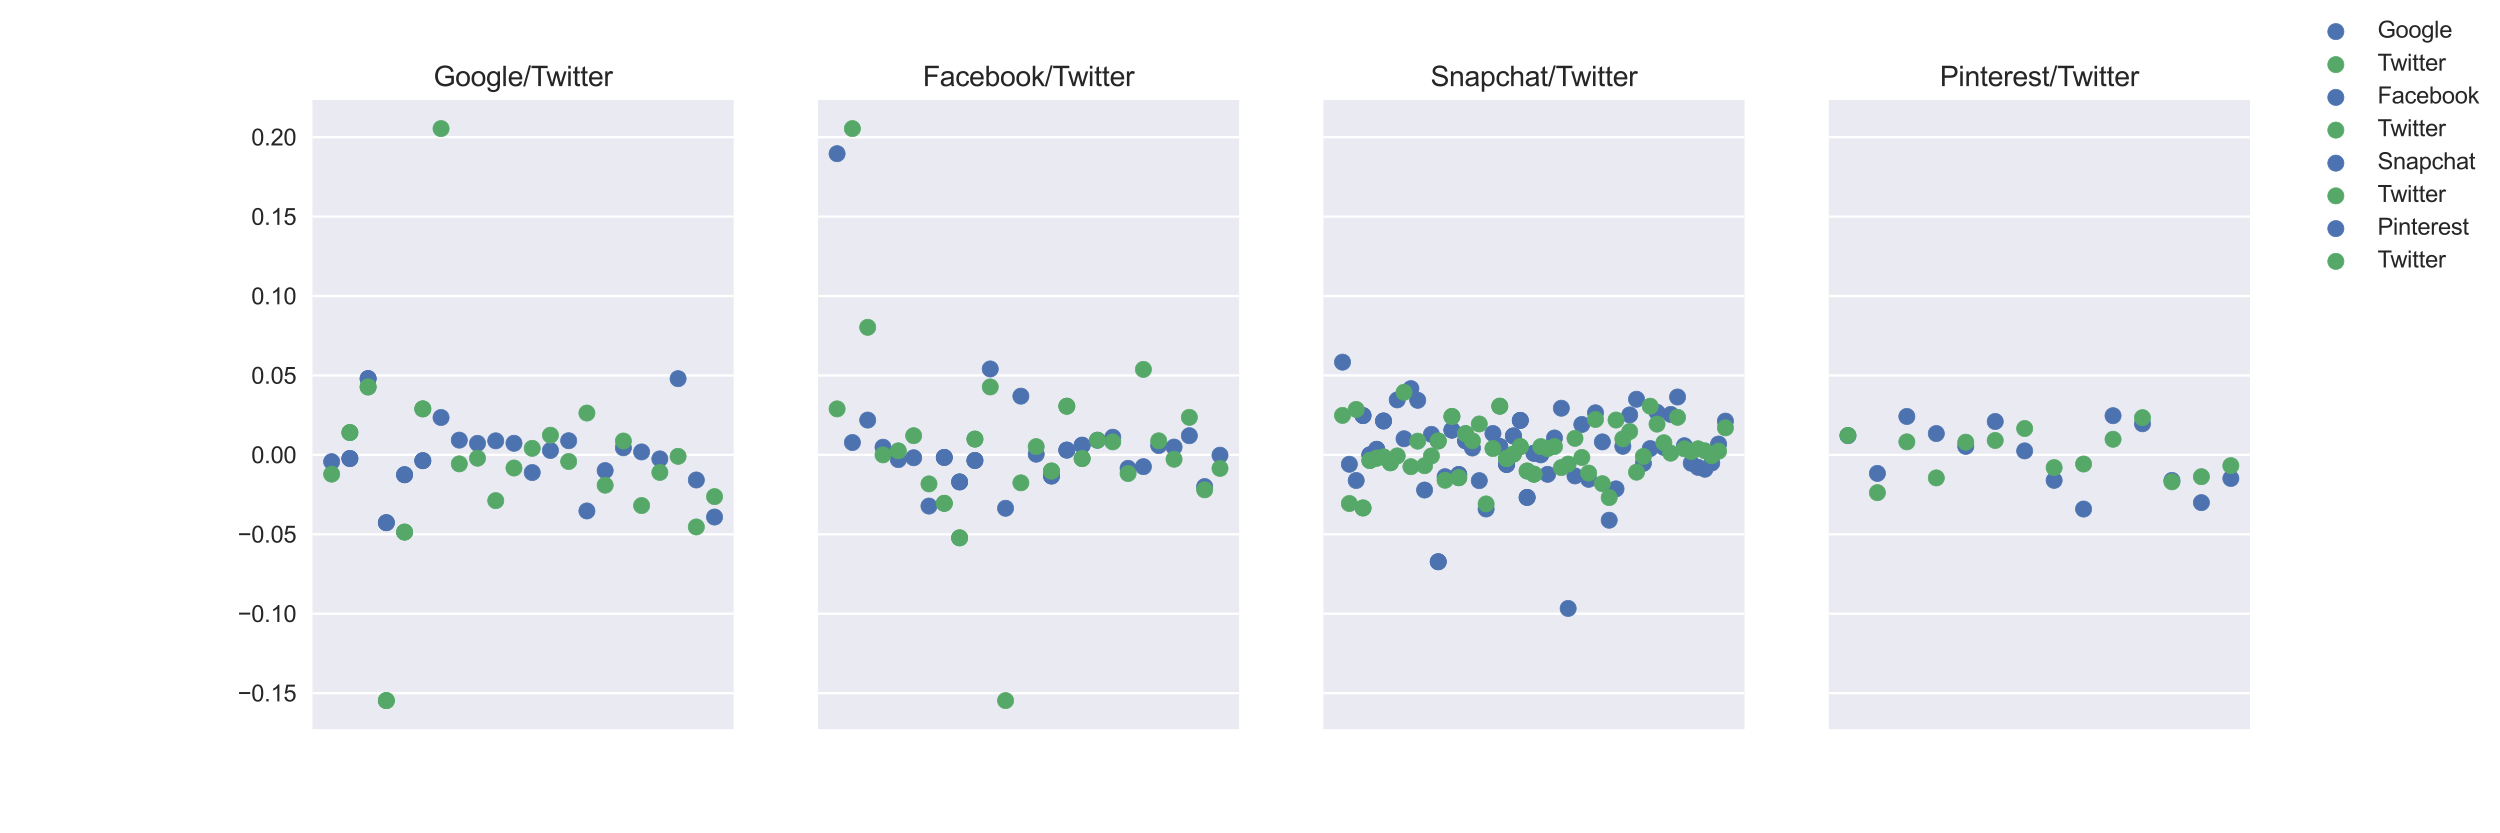 <?xml version="1.0" encoding="utf-8" standalone="no"?>
<!DOCTYPE svg PUBLIC "-//W3C//DTD SVG 1.1//EN"
  "http://www.w3.org/Graphics/SVG/1.1/DTD/svg11.dtd">
<svg height="360pt" version="1.1" viewBox="0 0 1080 360" width="1080pt" xmlns="http://www.w3.org/2000/svg" xmlns:xlink="http://www.w3.org/1999/xlink">
 <defs>
  <style type="text/css">*{stroke-linecap:butt;stroke-linejoin:round;}</style>
 </defs>
 <g id="figure_1">
  <g id="patch_1">
   <path d="M 0 360 
L 1080 360 
L 1080 0 
L 0 0 
z
" style="fill:#ffffff;"/>
  </g>
  <g id="axes_1">
   <g id="patch_2">
    <path d="M 135 315 
L 316.957 315 
L 316.957 43.2 
L 135 43.2 
z
" style="fill:#eaeaf2;"/>
   </g>
   <g id="matplotlib.axis_1">
    <g id="ytick_1">
     <g id="line2d_1">
      <path clip-path="url(#pd544f41787)" d="M 135 299.431 
L 316.957 299.431 
" style="fill:none;stroke:#ffffff;stroke-linecap:round;"/>
     </g>
     <g id="line2d_2"/>
     <g id="text_1">
      <!-- −0.15 -->
      <g style="fill:#262626;" transform="translate(102.698 303.01)scale(0.1 -0.1)">
       <defs>
        <path d="M 3381 1997 
L 356 1997 
L 356 2522 
L 3381 2522 
L 3381 1997 
z
" id="ArialMT-2212" transform="scale(0.016)"/>
        <path d="M 266 2259 
Q 266 3072 433 3567 
Q 600 4063 929 4331 
Q 1259 4600 1759 4600 
Q 2128 4600 2406 4451 
Q 2684 4303 2865 4023 
Q 3047 3744 3150 3342 
Q 3253 2941 3253 2259 
Q 3253 1453 3087 958 
Q 2922 463 2592 192 
Q 2263 -78 1759 -78 
Q 1097 -78 719 397 
Q 266 969 266 2259 
z
M 844 2259 
Q 844 1131 1108 757 
Q 1372 384 1759 384 
Q 2147 384 2411 759 
Q 2675 1134 2675 2259 
Q 2675 3391 2411 3762 
Q 2147 4134 1753 4134 
Q 1366 4134 1134 3806 
Q 844 3388 844 2259 
z
" id="ArialMT-30" transform="scale(0.016)"/>
        <path d="M 581 0 
L 581 641 
L 1222 641 
L 1222 0 
L 581 0 
z
" id="ArialMT-2e" transform="scale(0.016)"/>
        <path d="M 2384 0 
L 1822 0 
L 1822 3584 
Q 1619 3391 1289 3197 
Q 959 3003 697 2906 
L 697 3450 
Q 1169 3672 1522 3987 
Q 1875 4303 2022 4600 
L 2384 4600 
L 2384 0 
z
" id="ArialMT-31" transform="scale(0.016)"/>
        <path d="M 266 1200 
L 856 1250 
Q 922 819 1161 601 
Q 1400 384 1738 384 
Q 2144 384 2425 690 
Q 2706 997 2706 1503 
Q 2706 1984 2436 2262 
Q 2166 2541 1728 2541 
Q 1456 2541 1237 2417 
Q 1019 2294 894 2097 
L 366 2166 
L 809 4519 
L 3088 4519 
L 3088 3981 
L 1259 3981 
L 1013 2750 
Q 1425 3038 1878 3038 
Q 2478 3038 2890 2622 
Q 3303 2206 3303 1553 
Q 3303 931 2941 478 
Q 2500 -78 1738 -78 
Q 1113 -78 717 272 
Q 322 622 266 1200 
z
" id="ArialMT-35" transform="scale(0.016)"/>
       </defs>
       <use xlink:href="#ArialMT-2212"/>
       <use x="58.398" xlink:href="#ArialMT-30"/>
       <use x="114.014" xlink:href="#ArialMT-2e"/>
       <use x="141.797" xlink:href="#ArialMT-31"/>
       <use x="197.412" xlink:href="#ArialMT-35"/>
      </g>
     </g>
    </g>
    <g id="ytick_2">
     <g id="line2d_3">
      <path clip-path="url(#pd544f41787)" d="M 135 265.121 
L 316.957 265.121 
" style="fill:none;stroke:#ffffff;stroke-linecap:round;"/>
     </g>
     <g id="line2d_4"/>
     <g id="text_2">
      <!-- −0.10 -->
      <g style="fill:#262626;" transform="translate(102.698 268.7)scale(0.1 -0.1)">
       <use xlink:href="#ArialMT-2212"/>
       <use x="58.398" xlink:href="#ArialMT-30"/>
       <use x="114.014" xlink:href="#ArialMT-2e"/>
       <use x="141.797" xlink:href="#ArialMT-31"/>
       <use x="197.412" xlink:href="#ArialMT-30"/>
      </g>
     </g>
    </g>
    <g id="ytick_3">
     <g id="line2d_5">
      <path clip-path="url(#pd544f41787)" d="M 135 230.811 
L 316.957 230.811 
" style="fill:none;stroke:#ffffff;stroke-linecap:round;"/>
     </g>
     <g id="line2d_6"/>
     <g id="text_3">
      <!-- −0.05 -->
      <g style="fill:#262626;" transform="translate(102.698 234.39)scale(0.1 -0.1)">
       <use xlink:href="#ArialMT-2212"/>
       <use x="58.398" xlink:href="#ArialMT-30"/>
       <use x="114.014" xlink:href="#ArialMT-2e"/>
       <use x="141.797" xlink:href="#ArialMT-30"/>
       <use x="197.412" xlink:href="#ArialMT-35"/>
      </g>
     </g>
    </g>
    <g id="ytick_4">
     <g id="line2d_7">
      <path clip-path="url(#pd544f41787)" d="M 135 196.502 
L 316.957 196.502 
" style="fill:none;stroke:#ffffff;stroke-linecap:round;"/>
     </g>
     <g id="line2d_8"/>
     <g id="text_4">
      <!-- 0.00 -->
      <g style="fill:#262626;" transform="translate(108.539 200.08)scale(0.1 -0.1)">
       <use xlink:href="#ArialMT-30"/>
       <use x="55.615" xlink:href="#ArialMT-2e"/>
       <use x="83.398" xlink:href="#ArialMT-30"/>
       <use x="139.014" xlink:href="#ArialMT-30"/>
      </g>
     </g>
    </g>
    <g id="ytick_5">
     <g id="line2d_9">
      <path clip-path="url(#pd544f41787)" d="M 135 162.192 
L 316.957 162.192 
" style="fill:none;stroke:#ffffff;stroke-linecap:round;"/>
     </g>
     <g id="line2d_10"/>
     <g id="text_5">
      <!-- 0.05 -->
      <g style="fill:#262626;" transform="translate(108.539 165.771)scale(0.1 -0.1)">
       <use xlink:href="#ArialMT-30"/>
       <use x="55.615" xlink:href="#ArialMT-2e"/>
       <use x="83.398" xlink:href="#ArialMT-30"/>
       <use x="139.014" xlink:href="#ArialMT-35"/>
      </g>
     </g>
    </g>
    <g id="ytick_6">
     <g id="line2d_11">
      <path clip-path="url(#pd544f41787)" d="M 135 127.882 
L 316.957 127.882 
" style="fill:none;stroke:#ffffff;stroke-linecap:round;"/>
     </g>
     <g id="line2d_12"/>
     <g id="text_6">
      <!-- 0.10 -->
      <g style="fill:#262626;" transform="translate(108.539 131.461)scale(0.1 -0.1)">
       <use xlink:href="#ArialMT-30"/>
       <use x="55.615" xlink:href="#ArialMT-2e"/>
       <use x="83.398" xlink:href="#ArialMT-31"/>
       <use x="139.014" xlink:href="#ArialMT-30"/>
      </g>
     </g>
    </g>
    <g id="ytick_7">
     <g id="line2d_13">
      <path clip-path="url(#pd544f41787)" d="M 135 93.572 
L 316.957 93.572 
" style="fill:none;stroke:#ffffff;stroke-linecap:round;"/>
     </g>
     <g id="line2d_14"/>
     <g id="text_7">
      <!-- 0.15 -->
      <g style="fill:#262626;" transform="translate(108.539 97.151)scale(0.1 -0.1)">
       <use xlink:href="#ArialMT-30"/>
       <use x="55.615" xlink:href="#ArialMT-2e"/>
       <use x="83.398" xlink:href="#ArialMT-31"/>
       <use x="139.014" xlink:href="#ArialMT-35"/>
      </g>
     </g>
    </g>
    <g id="ytick_8">
     <g id="line2d_15">
      <path clip-path="url(#pd544f41787)" d="M 135 59.262 
L 316.957 59.262 
" style="fill:none;stroke:#ffffff;stroke-linecap:round;"/>
     </g>
     <g id="line2d_16"/>
     <g id="text_8">
      <!-- 0.20 -->
      <g style="fill:#262626;" transform="translate(108.539 62.841)scale(0.1 -0.1)">
       <defs>
        <path d="M 3222 541 
L 3222 0 
L 194 0 
Q 188 203 259 391 
Q 375 700 629 1000 
Q 884 1300 1366 1694 
Q 2113 2306 2375 2664 
Q 2638 3022 2638 3341 
Q 2638 3675 2398 3904 
Q 2159 4134 1775 4134 
Q 1369 4134 1125 3890 
Q 881 3647 878 3216 
L 300 3275 
Q 359 3922 746 4261 
Q 1134 4600 1788 4600 
Q 2447 4600 2831 4234 
Q 3216 3869 3216 3328 
Q 3216 3053 3103 2787 
Q 2991 2522 2730 2228 
Q 2469 1934 1863 1422 
Q 1356 997 1212 845 
Q 1069 694 975 541 
L 3222 541 
z
" id="ArialMT-32" transform="scale(0.016)"/>
       </defs>
       <use xlink:href="#ArialMT-30"/>
       <use x="55.615" xlink:href="#ArialMT-2e"/>
       <use x="83.398" xlink:href="#ArialMT-32"/>
       <use x="139.014" xlink:href="#ArialMT-30"/>
      </g>
     </g>
    </g>
   </g>
   <g id="PathCollection_1">
    <defs>
     <path d="M 0 3.5 
C 0.928 3.5 1.819 3.131 2.475 2.475 
C 3.131 1.819 3.5 0.928 3.5 0 
C 3.5 -0.928 3.131 -1.819 2.475 -2.475 
C 1.819 -3.131 0.928 -3.5 0 -3.5 
C -0.928 -3.5 -1.819 -3.131 -2.475 -2.475 
C -3.131 -1.819 -3.5 -0.928 -3.5 0 
C -3.5 0.928 -3.131 1.819 -2.475 2.475 
C -1.819 3.131 -0.928 3.5 0 3.5 
z
" id="m46c1987145" style="stroke:#4c72b0;stroke-width:0.3;"/>
    </defs>
    <g clip-path="url(#pd544f41787)">
     <use style="fill:#4c72b0;stroke:#4c72b0;stroke-width:0.3;" x="143.271" xlink:href="#m46c1987145" y="199.443"/>
     <use style="fill:#4c72b0;stroke:#4c72b0;stroke-width:0.3;" x="151.148" xlink:href="#m46c1987145" y="198.078"/>
     <use style="fill:#4c72b0;stroke:#4c72b0;stroke-width:0.3;" x="159.025" xlink:href="#m46c1987145" y="163.562"/>
     <use style="fill:#4c72b0;stroke:#4c72b0;stroke-width:0.3;" x="166.901" xlink:href="#m46c1987145" y="225.799"/>
     <use style="fill:#4c72b0;stroke:#4c72b0;stroke-width:0.3;" x="174.778" xlink:href="#m46c1987145" y="205.09"/>
     <use style="fill:#4c72b0;stroke:#4c72b0;stroke-width:0.3;" x="182.655" xlink:href="#m46c1987145" y="199.016"/>
     <use style="fill:#4c72b0;stroke:#4c72b0;stroke-width:0.3;" x="190.532" xlink:href="#m46c1987145" y="180.363"/>
     <use style="fill:#4c72b0;stroke:#4c72b0;stroke-width:0.3;" x="198.409" xlink:href="#m46c1987145" y="190.134"/>
     <use style="fill:#4c72b0;stroke:#4c72b0;stroke-width:0.3;" x="206.286" xlink:href="#m46c1987145" y="191.533"/>
     <use style="fill:#4c72b0;stroke:#4c72b0;stroke-width:0.3;" x="214.163" xlink:href="#m46c1987145" y="190.44"/>
     <use style="fill:#4c72b0;stroke:#4c72b0;stroke-width:0.3;" x="222.04" xlink:href="#m46c1987145" y="191.495"/>
     <use style="fill:#4c72b0;stroke:#4c72b0;stroke-width:0.3;" x="229.917" xlink:href="#m46c1987145" y="204.143"/>
     <use style="fill:#4c72b0;stroke:#4c72b0;stroke-width:0.3;" x="237.794" xlink:href="#m46c1987145" y="194.601"/>
     <use style="fill:#4c72b0;stroke:#4c72b0;stroke-width:0.3;" x="245.671" xlink:href="#m46c1987145" y="190.403"/>
     <use style="fill:#4c72b0;stroke:#4c72b0;stroke-width:0.3;" x="253.547" xlink:href="#m46c1987145" y="220.739"/>
     <use style="fill:#4c72b0;stroke:#4c72b0;stroke-width:0.3;" x="174.778" xlink:href="#m46c1987145" y="205.09"/>
     <use style="fill:#4c72b0;stroke:#4c72b0;stroke-width:0.3;" x="182.655" xlink:href="#m46c1987145" y="199.016"/>
     <use style="fill:#4c72b0;stroke:#4c72b0;stroke-width:0.3;" x="151.148" xlink:href="#m46c1987145" y="198.078"/>
     <use style="fill:#4c72b0;stroke:#4c72b0;stroke-width:0.3;" x="159.025" xlink:href="#m46c1987145" y="163.562"/>
     <use style="fill:#4c72b0;stroke:#4c72b0;stroke-width:0.3;" x="166.901" xlink:href="#m46c1987145" y="225.799"/>
     <use style="fill:#4c72b0;stroke:#4c72b0;stroke-width:0.3;" x="261.424" xlink:href="#m46c1987145" y="203.293"/>
     <use style="fill:#4c72b0;stroke:#4c72b0;stroke-width:0.3;" x="269.301" xlink:href="#m46c1987145" y="193.452"/>
     <use style="fill:#4c72b0;stroke:#4c72b0;stroke-width:0.3;" x="277.178" xlink:href="#m46c1987145" y="195.236"/>
     <use style="fill:#4c72b0;stroke:#4c72b0;stroke-width:0.3;" x="285.055" xlink:href="#m46c1987145" y="198.237"/>
     <use style="fill:#4c72b0;stroke:#4c72b0;stroke-width:0.3;" x="292.932" xlink:href="#m46c1987145" y="163.59"/>
     <use style="fill:#4c72b0;stroke:#4c72b0;stroke-width:0.3;" x="300.809" xlink:href="#m46c1987145" y="207.352"/>
     <use style="fill:#4c72b0;stroke:#4c72b0;stroke-width:0.3;" x="308.686" xlink:href="#m46c1987145" y="223.361"/>
    </g>
   </g>
   <g id="PathCollection_2">
    <defs>
     <path d="M 0 3.5 
C 0.928 3.5 1.819 3.131 2.475 2.475 
C 3.131 1.819 3.5 0.928 3.5 0 
C 3.5 -0.928 3.131 -1.819 2.475 -2.475 
C 1.819 -3.131 0.928 -3.5 0 -3.5 
C -0.928 -3.5 -1.819 -3.131 -2.475 -2.475 
C -3.131 -1.819 -3.5 -0.928 -3.5 0 
C -3.5 0.928 -3.131 1.819 -2.475 2.475 
C -1.819 3.131 -0.928 3.5 0 3.5 
z
" id="mf78f71778b" style="stroke:#55a868;stroke-width:0.3;"/>
    </defs>
    <g clip-path="url(#pd544f41787)">
     <use style="fill:#55a868;stroke:#55a868;stroke-width:0.3;" x="143.271" xlink:href="#mf78f71778b" y="204.832"/>
     <use style="fill:#55a868;stroke:#55a868;stroke-width:0.3;" x="151.148" xlink:href="#mf78f71778b" y="186.86"/>
     <use style="fill:#55a868;stroke:#55a868;stroke-width:0.3;" x="159.025" xlink:href="#mf78f71778b" y="167.165"/>
     <use style="fill:#55a868;stroke:#55a868;stroke-width:0.3;" x="166.901" xlink:href="#mf78f71778b" y="302.645"/>
     <use style="fill:#55a868;stroke:#55a868;stroke-width:0.3;" x="174.778" xlink:href="#mf78f71778b" y="229.86"/>
     <use style="fill:#55a868;stroke:#55a868;stroke-width:0.3;" x="182.655" xlink:href="#mf78f71778b" y="176.639"/>
     <use style="fill:#55a868;stroke:#55a868;stroke-width:0.3;" x="190.532" xlink:href="#mf78f71778b" y="55.555"/>
     <use style="fill:#55a868;stroke:#55a868;stroke-width:0.3;" x="198.409" xlink:href="#mf78f71778b" y="200.391"/>
     <use style="fill:#55a868;stroke:#55a868;stroke-width:0.3;" x="206.286" xlink:href="#mf78f71778b" y="197.952"/>
     <use style="fill:#55a868;stroke:#55a868;stroke-width:0.3;" x="214.163" xlink:href="#mf78f71778b" y="216.28"/>
     <use style="fill:#55a868;stroke:#55a868;stroke-width:0.3;" x="222.04" xlink:href="#mf78f71778b" y="202.186"/>
     <use style="fill:#55a868;stroke:#55a868;stroke-width:0.3;" x="229.917" xlink:href="#mf78f71778b" y="193.683"/>
     <use style="fill:#55a868;stroke:#55a868;stroke-width:0.3;" x="237.794" xlink:href="#mf78f71778b" y="188.01"/>
     <use style="fill:#55a868;stroke:#55a868;stroke-width:0.3;" x="245.671" xlink:href="#mf78f71778b" y="199.368"/>
     <use style="fill:#55a868;stroke:#55a868;stroke-width:0.3;" x="253.547" xlink:href="#mf78f71778b" y="178.44"/>
     <use style="fill:#55a868;stroke:#55a868;stroke-width:0.3;" x="174.778" xlink:href="#mf78f71778b" y="229.86"/>
     <use style="fill:#55a868;stroke:#55a868;stroke-width:0.3;" x="182.655" xlink:href="#mf78f71778b" y="176.639"/>
     <use style="fill:#55a868;stroke:#55a868;stroke-width:0.3;" x="151.148" xlink:href="#mf78f71778b" y="186.86"/>
     <use style="fill:#55a868;stroke:#55a868;stroke-width:0.3;" x="159.025" xlink:href="#mf78f71778b" y="167.165"/>
     <use style="fill:#55a868;stroke:#55a868;stroke-width:0.3;" x="166.901" xlink:href="#mf78f71778b" y="302.645"/>
     <use style="fill:#55a868;stroke:#55a868;stroke-width:0.3;" x="261.424" xlink:href="#mf78f71778b" y="209.598"/>
     <use style="fill:#55a868;stroke:#55a868;stroke-width:0.3;" x="269.301" xlink:href="#mf78f71778b" y="190.519"/>
     <use style="fill:#55a868;stroke:#55a868;stroke-width:0.3;" x="277.178" xlink:href="#mf78f71778b" y="218.406"/>
     <use style="fill:#55a868;stroke:#55a868;stroke-width:0.3;" x="285.055" xlink:href="#mf78f71778b" y="204.083"/>
     <use style="fill:#55a868;stroke:#55a868;stroke-width:0.3;" x="292.932" xlink:href="#mf78f71778b" y="197.138"/>
     <use style="fill:#55a868;stroke:#55a868;stroke-width:0.3;" x="300.809" xlink:href="#mf78f71778b" y="227.644"/>
     <use style="fill:#55a868;stroke:#55a868;stroke-width:0.3;" x="308.686" xlink:href="#mf78f71778b" y="214.538"/>
    </g>
   </g>
   <g id="patch_3">
    <path d="M 135 315 
L 135 43.2 
" style="fill:none;"/>
   </g>
   <g id="patch_4">
    <path d="M 316.957 315 
L 316.957 43.2 
" style="fill:none;"/>
   </g>
   <g id="patch_5">
    <path d="M 135 315 
L 316.957 315 
" style="fill:none;"/>
   </g>
   <g id="patch_6">
    <path d="M 135 43.2 
L 316.957 43.2 
" style="fill:none;"/>
   </g>
   <g id="text_9">
    <!-- Google/Twitter -->
    <g style="fill:#262626;" transform="translate(187.296 37.2)scale(0.12 -0.12)">
     <defs>
      <path d="M 2638 1797 
L 2638 2334 
L 4578 2338 
L 4578 638 
Q 4131 281 3656 101 
Q 3181 -78 2681 -78 
Q 2006 -78 1454 211 
Q 903 500 622 1047 
Q 341 1594 341 2269 
Q 341 2938 620 3517 
Q 900 4097 1425 4378 
Q 1950 4659 2634 4659 
Q 3131 4659 3532 4498 
Q 3934 4338 4162 4050 
Q 4391 3763 4509 3300 
L 3963 3150 
Q 3859 3500 3706 3700 
Q 3553 3900 3268 4020 
Q 2984 4141 2638 4141 
Q 2222 4141 1919 4014 
Q 1616 3888 1430 3681 
Q 1244 3475 1141 3228 
Q 966 2803 966 2306 
Q 966 1694 1177 1281 
Q 1388 869 1791 669 
Q 2194 469 2647 469 
Q 3041 469 3416 620 
Q 3791 772 3984 944 
L 3984 1797 
L 2638 1797 
z
" id="ArialMT-47" transform="scale(0.016)"/>
      <path d="M 213 1659 
Q 213 2581 725 3025 
Q 1153 3394 1769 3394 
Q 2453 3394 2887 2945 
Q 3322 2497 3322 1706 
Q 3322 1066 3130 698 
Q 2938 331 2570 128 
Q 2203 -75 1769 -75 
Q 1072 -75 642 372 
Q 213 819 213 1659 
z
M 791 1659 
Q 791 1022 1069 705 
Q 1347 388 1769 388 
Q 2188 388 2466 706 
Q 2744 1025 2744 1678 
Q 2744 2294 2464 2611 
Q 2184 2928 1769 2928 
Q 1347 2928 1069 2612 
Q 791 2297 791 1659 
z
" id="ArialMT-6f" transform="scale(0.016)"/>
      <path d="M 319 -275 
L 866 -356 
Q 900 -609 1056 -725 
Q 1266 -881 1628 -881 
Q 2019 -881 2231 -725 
Q 2444 -569 2519 -288 
Q 2563 -116 2559 434 
Q 2191 0 1641 0 
Q 956 0 581 494 
Q 206 988 206 1678 
Q 206 2153 378 2554 
Q 550 2956 876 3175 
Q 1203 3394 1644 3394 
Q 2231 3394 2613 2919 
L 2613 3319 
L 3131 3319 
L 3131 450 
Q 3131 -325 2973 -648 
Q 2816 -972 2473 -1159 
Q 2131 -1347 1631 -1347 
Q 1038 -1347 672 -1080 
Q 306 -813 319 -275 
z
M 784 1719 
Q 784 1066 1043 766 
Q 1303 466 1694 466 
Q 2081 466 2343 764 
Q 2606 1063 2606 1700 
Q 2606 2309 2336 2618 
Q 2066 2928 1684 2928 
Q 1309 2928 1046 2623 
Q 784 2319 784 1719 
z
" id="ArialMT-67" transform="scale(0.016)"/>
      <path d="M 409 0 
L 409 4581 
L 972 4581 
L 972 0 
L 409 0 
z
" id="ArialMT-6c" transform="scale(0.016)"/>
      <path d="M 2694 1069 
L 3275 997 
Q 3138 488 2766 206 
Q 2394 -75 1816 -75 
Q 1088 -75 661 373 
Q 234 822 234 1631 
Q 234 2469 665 2931 
Q 1097 3394 1784 3394 
Q 2450 3394 2872 2941 
Q 3294 2488 3294 1666 
Q 3294 1616 3291 1516 
L 816 1516 
Q 847 969 1125 678 
Q 1403 388 1819 388 
Q 2128 388 2347 550 
Q 2566 713 2694 1069 
z
M 847 1978 
L 2700 1978 
Q 2663 2397 2488 2606 
Q 2219 2931 1791 2931 
Q 1403 2931 1139 2672 
Q 875 2413 847 1978 
z
" id="ArialMT-65" transform="scale(0.016)"/>
      <path d="M 0 -78 
L 1328 4659 
L 1778 4659 
L 453 -78 
L 0 -78 
z
" id="ArialMT-2f" transform="scale(0.016)"/>
      <path d="M 1659 0 
L 1659 4041 
L 150 4041 
L 150 4581 
L 3781 4581 
L 3781 4041 
L 2266 4041 
L 2266 0 
L 1659 0 
z
" id="ArialMT-54" transform="scale(0.016)"/>
      <path d="M 1034 0 
L 19 3319 
L 600 3319 
L 1128 1403 
L 1325 691 
Q 1338 744 1497 1375 
L 2025 3319 
L 2603 3319 
L 3100 1394 
L 3266 759 
L 3456 1400 
L 4025 3319 
L 4572 3319 
L 3534 0 
L 2950 0 
L 2422 1988 
L 2294 2553 
L 1622 0 
L 1034 0 
z
" id="ArialMT-77" transform="scale(0.016)"/>
      <path d="M 425 3934 
L 425 4581 
L 988 4581 
L 988 3934 
L 425 3934 
z
M 425 0 
L 425 3319 
L 988 3319 
L 988 0 
L 425 0 
z
" id="ArialMT-69" transform="scale(0.016)"/>
      <path d="M 1650 503 
L 1731 6 
Q 1494 -44 1306 -44 
Q 1000 -44 831 53 
Q 663 150 594 308 
Q 525 466 525 972 
L 525 2881 
L 113 2881 
L 113 3319 
L 525 3319 
L 525 4141 
L 1084 4478 
L 1084 3319 
L 1650 3319 
L 1650 2881 
L 1084 2881 
L 1084 941 
Q 1084 700 1114 631 
Q 1144 563 1211 522 
Q 1278 481 1403 481 
Q 1497 481 1650 503 
z
" id="ArialMT-74" transform="scale(0.016)"/>
      <path d="M 416 0 
L 416 3319 
L 922 3319 
L 922 2816 
Q 1116 3169 1280 3281 
Q 1444 3394 1641 3394 
Q 1925 3394 2219 3213 
L 2025 2691 
Q 1819 2813 1613 2813 
Q 1428 2813 1281 2702 
Q 1134 2591 1072 2394 
Q 978 2094 978 1738 
L 978 0 
L 416 0 
z
" id="ArialMT-72" transform="scale(0.016)"/>
     </defs>
     <use xlink:href="#ArialMT-47"/>
     <use x="77.783" xlink:href="#ArialMT-6f"/>
     <use x="133.398" xlink:href="#ArialMT-6f"/>
     <use x="189.014" xlink:href="#ArialMT-67"/>
     <use x="244.629" xlink:href="#ArialMT-6c"/>
     <use x="266.846" xlink:href="#ArialMT-65"/>
     <use x="322.461" xlink:href="#ArialMT-2f"/>
     <use x="350.244" xlink:href="#ArialMT-54"/>
     <use x="405.828" xlink:href="#ArialMT-77"/>
     <use x="478.045" xlink:href="#ArialMT-69"/>
     <use x="500.262" xlink:href="#ArialMT-74"/>
     <use x="528.045" xlink:href="#ArialMT-74"/>
     <use x="555.828" xlink:href="#ArialMT-65"/>
     <use x="611.443" xlink:href="#ArialMT-72"/>
    </g>
   </g>
  </g>
  <g id="axes_2">
   <g id="patch_7">
    <path d="M 353.348 315 
L 535.304 315 
L 535.304 43.2 
L 353.348 43.2 
z
" style="fill:#eaeaf2;"/>
   </g>
   <g id="matplotlib.axis_2">
    <g id="ytick_9">
     <g id="line2d_17">
      <path clip-path="url(#p1499b41a28)" d="M 353.348 299.431 
L 535.304 299.431 
" style="fill:none;stroke:#ffffff;stroke-linecap:round;"/>
     </g>
     <g id="line2d_18"/>
    </g>
    <g id="ytick_10">
     <g id="line2d_19">
      <path clip-path="url(#p1499b41a28)" d="M 353.348 265.121 
L 535.304 265.121 
" style="fill:none;stroke:#ffffff;stroke-linecap:round;"/>
     </g>
     <g id="line2d_20"/>
    </g>
    <g id="ytick_11">
     <g id="line2d_21">
      <path clip-path="url(#p1499b41a28)" d="M 353.348 230.811 
L 535.304 230.811 
" style="fill:none;stroke:#ffffff;stroke-linecap:round;"/>
     </g>
     <g id="line2d_22"/>
    </g>
    <g id="ytick_12">
     <g id="line2d_23">
      <path clip-path="url(#p1499b41a28)" d="M 353.348 196.502 
L 535.304 196.502 
" style="fill:none;stroke:#ffffff;stroke-linecap:round;"/>
     </g>
     <g id="line2d_24"/>
    </g>
    <g id="ytick_13">
     <g id="line2d_25">
      <path clip-path="url(#p1499b41a28)" d="M 353.348 162.192 
L 535.304 162.192 
" style="fill:none;stroke:#ffffff;stroke-linecap:round;"/>
     </g>
     <g id="line2d_26"/>
    </g>
    <g id="ytick_14">
     <g id="line2d_27">
      <path clip-path="url(#p1499b41a28)" d="M 353.348 127.882 
L 535.304 127.882 
" style="fill:none;stroke:#ffffff;stroke-linecap:round;"/>
     </g>
     <g id="line2d_28"/>
    </g>
    <g id="ytick_15">
     <g id="line2d_29">
      <path clip-path="url(#p1499b41a28)" d="M 353.348 93.572 
L 535.304 93.572 
" style="fill:none;stroke:#ffffff;stroke-linecap:round;"/>
     </g>
     <g id="line2d_30"/>
    </g>
    <g id="ytick_16">
     <g id="line2d_31">
      <path clip-path="url(#p1499b41a28)" d="M 353.348 59.262 
L 535.304 59.262 
" style="fill:none;stroke:#ffffff;stroke-linecap:round;"/>
     </g>
     <g id="line2d_32"/>
    </g>
   </g>
   <g id="PathCollection_3">
    <g clip-path="url(#p1499b41a28)">
     <use style="fill:#4c72b0;stroke:#4c72b0;stroke-width:0.3;" x="361.619" xlink:href="#m46c1987145" y="66.392"/>
     <use style="fill:#4c72b0;stroke:#4c72b0;stroke-width:0.3;" x="368.235" xlink:href="#m46c1987145" y="191.168"/>
     <use style="fill:#4c72b0;stroke:#4c72b0;stroke-width:0.3;" x="374.852" xlink:href="#m46c1987145" y="181.474"/>
     <use style="fill:#4c72b0;stroke:#4c72b0;stroke-width:0.3;" x="381.468" xlink:href="#m46c1987145" y="193.206"/>
     <use style="fill:#4c72b0;stroke:#4c72b0;stroke-width:0.3;" x="388.085" xlink:href="#m46c1987145" y="198.559"/>
     <use style="fill:#4c72b0;stroke:#4c72b0;stroke-width:0.3;" x="394.702" xlink:href="#m46c1987145" y="197.752"/>
     <use style="fill:#4c72b0;stroke:#4c72b0;stroke-width:0.3;" x="401.318" xlink:href="#m46c1987145" y="218.623"/>
     <use style="fill:#4c72b0;stroke:#4c72b0;stroke-width:0.3;" x="407.935" xlink:href="#m46c1987145" y="197.614"/>
     <use style="fill:#4c72b0;stroke:#4c72b0;stroke-width:0.3;" x="414.551" xlink:href="#m46c1987145" y="208.189"/>
     <use style="fill:#4c72b0;stroke:#4c72b0;stroke-width:0.3;" x="421.168" xlink:href="#m46c1987145" y="198.923"/>
     <use style="fill:#4c72b0;stroke:#4c72b0;stroke-width:0.3;" x="427.785" xlink:href="#m46c1987145" y="159.389"/>
     <use style="fill:#4c72b0;stroke:#4c72b0;stroke-width:0.3;" x="434.401" xlink:href="#m46c1987145" y="219.572"/>
     <use style="fill:#4c72b0;stroke:#4c72b0;stroke-width:0.3;" x="441.018" xlink:href="#m46c1987145" y="171.136"/>
     <use style="fill:#4c72b0;stroke:#4c72b0;stroke-width:0.3;" x="447.634" xlink:href="#m46c1987145" y="196.204"/>
     <use style="fill:#4c72b0;stroke:#4c72b0;stroke-width:0.3;" x="454.251" xlink:href="#m46c1987145" y="205.641"/>
     <use style="fill:#4c72b0;stroke:#4c72b0;stroke-width:0.3;" x="460.868" xlink:href="#m46c1987145" y="194.443"/>
     <use style="fill:#4c72b0;stroke:#4c72b0;stroke-width:0.3;" x="467.484" xlink:href="#m46c1987145" y="192.339"/>
     <use style="fill:#4c72b0;stroke:#4c72b0;stroke-width:0.3;" x="474.101" xlink:href="#m46c1987145" y="190.171"/>
     <use style="fill:#4c72b0;stroke:#4c72b0;stroke-width:0.3;" x="480.717" xlink:href="#m46c1987145" y="188.88"/>
     <use style="fill:#4c72b0;stroke:#4c72b0;stroke-width:0.3;" x="487.334" xlink:href="#m46c1987145" y="202.317"/>
     <use style="fill:#4c72b0;stroke:#4c72b0;stroke-width:0.3;" x="493.951" xlink:href="#m46c1987145" y="201.6"/>
     <use style="fill:#4c72b0;stroke:#4c72b0;stroke-width:0.3;" x="500.567" xlink:href="#m46c1987145" y="192.48"/>
     <use style="fill:#4c72b0;stroke:#4c72b0;stroke-width:0.3;" x="507.184" xlink:href="#m46c1987145" y="193.13"/>
     <use style="fill:#4c72b0;stroke:#4c72b0;stroke-width:0.3;" x="513.8" xlink:href="#m46c1987145" y="188.231"/>
     <use style="fill:#4c72b0;stroke:#4c72b0;stroke-width:0.3;" x="520.417" xlink:href="#m46c1987145" y="210.201"/>
     <use style="fill:#4c72b0;stroke:#4c72b0;stroke-width:0.3;" x="527.034" xlink:href="#m46c1987145" y="196.637"/>
     <use style="fill:#4c72b0;stroke:#4c72b0;stroke-width:0.3;" x="407.935" xlink:href="#m46c1987145" y="197.614"/>
     <use style="fill:#4c72b0;stroke:#4c72b0;stroke-width:0.3;" x="414.551" xlink:href="#m46c1987145" y="208.189"/>
     <use style="fill:#4c72b0;stroke:#4c72b0;stroke-width:0.3;" x="421.168" xlink:href="#m46c1987145" y="198.923"/>
     <use style="fill:#4c72b0;stroke:#4c72b0;stroke-width:0.3;" x="454.251" xlink:href="#m46c1987145" y="205.641"/>
     <use style="fill:#4c72b0;stroke:#4c72b0;stroke-width:0.3;" x="460.868" xlink:href="#m46c1987145" y="194.443"/>
     <use style="fill:#4c72b0;stroke:#4c72b0;stroke-width:0.3;" x="467.484" xlink:href="#m46c1987145" y="192.339"/>
    </g>
   </g>
   <g id="PathCollection_4">
    <g clip-path="url(#p1499b41a28)">
     <use style="fill:#55a868;stroke:#55a868;stroke-width:0.3;" x="361.619" xlink:href="#mf78f71778b" y="176.639"/>
     <use style="fill:#55a868;stroke:#55a868;stroke-width:0.3;" x="368.235" xlink:href="#mf78f71778b" y="55.555"/>
     <use style="fill:#55a868;stroke:#55a868;stroke-width:0.3;" x="374.852" xlink:href="#mf78f71778b" y="141.397"/>
     <use style="fill:#55a868;stroke:#55a868;stroke-width:0.3;" x="381.468" xlink:href="#mf78f71778b" y="196.502"/>
     <use style="fill:#55a868;stroke:#55a868;stroke-width:0.3;" x="388.085" xlink:href="#mf78f71778b" y="194.763"/>
     <use style="fill:#55a868;stroke:#55a868;stroke-width:0.3;" x="394.702" xlink:href="#mf78f71778b" y="188.224"/>
     <use style="fill:#55a868;stroke:#55a868;stroke-width:0.3;" x="401.318" xlink:href="#mf78f71778b" y="209.042"/>
     <use style="fill:#55a868;stroke:#55a868;stroke-width:0.3;" x="407.935" xlink:href="#mf78f71778b" y="217.439"/>
     <use style="fill:#55a868;stroke:#55a868;stroke-width:0.3;" x="414.551" xlink:href="#mf78f71778b" y="232.355"/>
     <use style="fill:#55a868;stroke:#55a868;stroke-width:0.3;" x="421.168" xlink:href="#mf78f71778b" y="189.687"/>
     <use style="fill:#55a868;stroke:#55a868;stroke-width:0.3;" x="427.785" xlink:href="#mf78f71778b" y="167.165"/>
     <use style="fill:#55a868;stroke:#55a868;stroke-width:0.3;" x="434.401" xlink:href="#mf78f71778b" y="302.645"/>
     <use style="fill:#55a868;stroke:#55a868;stroke-width:0.3;" x="441.018" xlink:href="#mf78f71778b" y="208.586"/>
     <use style="fill:#55a868;stroke:#55a868;stroke-width:0.3;" x="447.634" xlink:href="#mf78f71778b" y="192.954"/>
     <use style="fill:#55a868;stroke:#55a868;stroke-width:0.3;" x="454.251" xlink:href="#mf78f71778b" y="203.478"/>
     <use style="fill:#55a868;stroke:#55a868;stroke-width:0.3;" x="460.868" xlink:href="#mf78f71778b" y="175.475"/>
     <use style="fill:#55a868;stroke:#55a868;stroke-width:0.3;" x="467.484" xlink:href="#mf78f71778b" y="198.085"/>
     <use style="fill:#55a868;stroke:#55a868;stroke-width:0.3;" x="474.101" xlink:href="#mf78f71778b" y="190.159"/>
     <use style="fill:#55a868;stroke:#55a868;stroke-width:0.3;" x="480.717" xlink:href="#mf78f71778b" y="190.9"/>
     <use style="fill:#55a868;stroke:#55a868;stroke-width:0.3;" x="487.334" xlink:href="#mf78f71778b" y="204.57"/>
     <use style="fill:#55a868;stroke:#55a868;stroke-width:0.3;" x="493.951" xlink:href="#mf78f71778b" y="159.581"/>
     <use style="fill:#55a868;stroke:#55a868;stroke-width:0.3;" x="500.567" xlink:href="#mf78f71778b" y="190.439"/>
     <use style="fill:#55a868;stroke:#55a868;stroke-width:0.3;" x="507.184" xlink:href="#mf78f71778b" y="198.384"/>
     <use style="fill:#55a868;stroke:#55a868;stroke-width:0.3;" x="513.8" xlink:href="#mf78f71778b" y="180.285"/>
     <use style="fill:#55a868;stroke:#55a868;stroke-width:0.3;" x="520.417" xlink:href="#mf78f71778b" y="211.618"/>
     <use style="fill:#55a868;stroke:#55a868;stroke-width:0.3;" x="527.034" xlink:href="#mf78f71778b" y="202.345"/>
     <use style="fill:#55a868;stroke:#55a868;stroke-width:0.3;" x="407.935" xlink:href="#mf78f71778b" y="217.439"/>
     <use style="fill:#55a868;stroke:#55a868;stroke-width:0.3;" x="414.551" xlink:href="#mf78f71778b" y="232.355"/>
     <use style="fill:#55a868;stroke:#55a868;stroke-width:0.3;" x="421.168" xlink:href="#mf78f71778b" y="189.687"/>
     <use style="fill:#55a868;stroke:#55a868;stroke-width:0.3;" x="454.251" xlink:href="#mf78f71778b" y="203.478"/>
     <use style="fill:#55a868;stroke:#55a868;stroke-width:0.3;" x="460.868" xlink:href="#mf78f71778b" y="175.475"/>
     <use style="fill:#55a868;stroke:#55a868;stroke-width:0.3;" x="467.484" xlink:href="#mf78f71778b" y="198.085"/>
    </g>
   </g>
   <g id="patch_8">
    <path d="M 353.348 315 
L 353.348 43.2 
" style="fill:none;"/>
   </g>
   <g id="patch_9">
    <path d="M 535.304 315 
L 535.304 43.2 
" style="fill:none;"/>
   </g>
   <g id="patch_10">
    <path d="M 353.348 315 
L 535.304 315 
" style="fill:none;"/>
   </g>
   <g id="patch_11">
    <path d="M 353.348 43.2 
L 535.304 43.2 
" style="fill:none;"/>
   </g>
   <g id="text_10">
    <!-- Facebook/Twitter -->
    <g style="fill:#262626;" transform="translate(398.643 37.2)scale(0.12 -0.12)">
     <defs>
      <path d="M 525 0 
L 525 4581 
L 3616 4581 
L 3616 4041 
L 1131 4041 
L 1131 2622 
L 3281 2622 
L 3281 2081 
L 1131 2081 
L 1131 0 
L 525 0 
z
" id="ArialMT-46" transform="scale(0.016)"/>
      <path d="M 2588 409 
Q 2275 144 1986 34 
Q 1697 -75 1366 -75 
Q 819 -75 525 192 
Q 231 459 231 875 
Q 231 1119 342 1320 
Q 453 1522 633 1644 
Q 813 1766 1038 1828 
Q 1203 1872 1538 1913 
Q 2219 1994 2541 2106 
Q 2544 2222 2544 2253 
Q 2544 2597 2384 2738 
Q 2169 2928 1744 2928 
Q 1347 2928 1158 2789 
Q 969 2650 878 2297 
L 328 2372 
Q 403 2725 575 2942 
Q 747 3159 1072 3276 
Q 1397 3394 1825 3394 
Q 2250 3394 2515 3294 
Q 2781 3194 2906 3042 
Q 3031 2891 3081 2659 
Q 3109 2516 3109 2141 
L 3109 1391 
Q 3109 606 3145 398 
Q 3181 191 3288 0 
L 2700 0 
Q 2613 175 2588 409 
z
M 2541 1666 
Q 2234 1541 1622 1453 
Q 1275 1403 1131 1340 
Q 988 1278 909 1158 
Q 831 1038 831 891 
Q 831 666 1001 516 
Q 1172 366 1500 366 
Q 1825 366 2078 508 
Q 2331 650 2450 897 
Q 2541 1088 2541 1459 
L 2541 1666 
z
" id="ArialMT-61" transform="scale(0.016)"/>
      <path d="M 2588 1216 
L 3141 1144 
Q 3050 572 2676 248 
Q 2303 -75 1759 -75 
Q 1078 -75 664 370 
Q 250 816 250 1647 
Q 250 2184 428 2587 
Q 606 2991 970 3192 
Q 1334 3394 1763 3394 
Q 2303 3394 2647 3120 
Q 2991 2847 3088 2344 
L 2541 2259 
Q 2463 2594 2264 2762 
Q 2066 2931 1784 2931 
Q 1359 2931 1093 2626 
Q 828 2322 828 1663 
Q 828 994 1084 691 
Q 1341 388 1753 388 
Q 2084 388 2306 591 
Q 2528 794 2588 1216 
z
" id="ArialMT-63" transform="scale(0.016)"/>
      <path d="M 941 0 
L 419 0 
L 419 4581 
L 981 4581 
L 981 2947 
Q 1338 3394 1891 3394 
Q 2197 3394 2470 3270 
Q 2744 3147 2920 2923 
Q 3097 2700 3197 2384 
Q 3297 2069 3297 1709 
Q 3297 856 2875 390 
Q 2453 -75 1863 -75 
Q 1275 -75 941 416 
L 941 0 
z
M 934 1684 
Q 934 1088 1097 822 
Q 1363 388 1816 388 
Q 2184 388 2453 708 
Q 2722 1028 2722 1663 
Q 2722 2313 2464 2622 
Q 2206 2931 1841 2931 
Q 1472 2931 1203 2611 
Q 934 2291 934 1684 
z
" id="ArialMT-62" transform="scale(0.016)"/>
      <path d="M 425 0 
L 425 4581 
L 988 4581 
L 988 1969 
L 2319 3319 
L 3047 3319 
L 1778 2088 
L 3175 0 
L 2481 0 
L 1384 1697 
L 988 1316 
L 988 0 
L 425 0 
z
" id="ArialMT-6b" transform="scale(0.016)"/>
     </defs>
     <use xlink:href="#ArialMT-46"/>
     <use x="61.084" xlink:href="#ArialMT-61"/>
     <use x="116.699" xlink:href="#ArialMT-63"/>
     <use x="166.699" xlink:href="#ArialMT-65"/>
     <use x="222.314" xlink:href="#ArialMT-62"/>
     <use x="277.93" xlink:href="#ArialMT-6f"/>
     <use x="333.545" xlink:href="#ArialMT-6f"/>
     <use x="389.16" xlink:href="#ArialMT-6b"/>
     <use x="439.16" xlink:href="#ArialMT-2f"/>
     <use x="466.943" xlink:href="#ArialMT-54"/>
     <use x="522.527" xlink:href="#ArialMT-77"/>
     <use x="594.744" xlink:href="#ArialMT-69"/>
     <use x="616.961" xlink:href="#ArialMT-74"/>
     <use x="644.744" xlink:href="#ArialMT-74"/>
     <use x="672.527" xlink:href="#ArialMT-65"/>
     <use x="728.143" xlink:href="#ArialMT-72"/>
    </g>
   </g>
  </g>
  <g id="axes_3">
   <g id="patch_12">
    <path d="M 571.696 315 
L 753.652 315 
L 753.652 43.2 
L 571.696 43.2 
z
" style="fill:#eaeaf2;"/>
   </g>
   <g id="matplotlib.axis_3">
    <g id="ytick_17">
     <g id="line2d_33">
      <path clip-path="url(#pf957542574)" d="M 571.696 299.431 
L 753.652 299.431 
" style="fill:none;stroke:#ffffff;stroke-linecap:round;"/>
     </g>
     <g id="line2d_34"/>
    </g>
    <g id="ytick_18">
     <g id="line2d_35">
      <path clip-path="url(#pf957542574)" d="M 571.696 265.121 
L 753.652 265.121 
" style="fill:none;stroke:#ffffff;stroke-linecap:round;"/>
     </g>
     <g id="line2d_36"/>
    </g>
    <g id="ytick_19">
     <g id="line2d_37">
      <path clip-path="url(#pf957542574)" d="M 571.696 230.811 
L 753.652 230.811 
" style="fill:none;stroke:#ffffff;stroke-linecap:round;"/>
     </g>
     <g id="line2d_38"/>
    </g>
    <g id="ytick_20">
     <g id="line2d_39">
      <path clip-path="url(#pf957542574)" d="M 571.696 196.502 
L 753.652 196.502 
" style="fill:none;stroke:#ffffff;stroke-linecap:round;"/>
     </g>
     <g id="line2d_40"/>
    </g>
    <g id="ytick_21">
     <g id="line2d_41">
      <path clip-path="url(#pf957542574)" d="M 571.696 162.192 
L 753.652 162.192 
" style="fill:none;stroke:#ffffff;stroke-linecap:round;"/>
     </g>
     <g id="line2d_42"/>
    </g>
    <g id="ytick_22">
     <g id="line2d_43">
      <path clip-path="url(#pf957542574)" d="M 571.696 127.882 
L 753.652 127.882 
" style="fill:none;stroke:#ffffff;stroke-linecap:round;"/>
     </g>
     <g id="line2d_44"/>
    </g>
    <g id="ytick_23">
     <g id="line2d_45">
      <path clip-path="url(#pf957542574)" d="M 571.696 93.572 
L 753.652 93.572 
" style="fill:none;stroke:#ffffff;stroke-linecap:round;"/>
     </g>
     <g id="line2d_46"/>
    </g>
    <g id="ytick_24">
     <g id="line2d_47">
      <path clip-path="url(#pf957542574)" d="M 571.696 59.262 
L 753.652 59.262 
" style="fill:none;stroke:#ffffff;stroke-linecap:round;"/>
     </g>
     <g id="line2d_48"/>
    </g>
   </g>
   <g id="PathCollection_5">
    <g clip-path="url(#pf957542574)">
     <use style="fill:#4c72b0;stroke:#4c72b0;stroke-width:0.3;" x="579.966" xlink:href="#m46c1987145" y="156.446"/>
     <use style="fill:#4c72b0;stroke:#4c72b0;stroke-width:0.3;" x="582.92" xlink:href="#m46c1987145" y="200.553"/>
     <use style="fill:#4c72b0;stroke:#4c72b0;stroke-width:0.3;" x="585.874" xlink:href="#m46c1987145" y="207.577"/>
     <use style="fill:#4c72b0;stroke:#4c72b0;stroke-width:0.3;" x="588.828" xlink:href="#m46c1987145" y="179.537"/>
     <use style="fill:#4c72b0;stroke:#4c72b0;stroke-width:0.3;" x="591.782" xlink:href="#m46c1987145" y="196.502"/>
     <use style="fill:#4c72b0;stroke:#4c72b0;stroke-width:0.3;" x="594.736" xlink:href="#m46c1987145" y="194.102"/>
     <use style="fill:#4c72b0;stroke:#4c72b0;stroke-width:0.3;" x="597.689" xlink:href="#m46c1987145" y="181.863"/>
     <use style="fill:#4c72b0;stroke:#4c72b0;stroke-width:0.3;" x="600.643" xlink:href="#m46c1987145" y="199.306"/>
     <use style="fill:#4c72b0;stroke:#4c72b0;stroke-width:0.3;" x="603.597" xlink:href="#m46c1987145" y="172.759"/>
     <use style="fill:#4c72b0;stroke:#4c72b0;stroke-width:0.3;" x="606.551" xlink:href="#m46c1987145" y="189.545"/>
     <use style="fill:#4c72b0;stroke:#4c72b0;stroke-width:0.3;" x="609.505" xlink:href="#m46c1987145" y="167.889"/>
     <use style="fill:#4c72b0;stroke:#4c72b0;stroke-width:0.3;" x="612.459" xlink:href="#m46c1987145" y="172.93"/>
     <use style="fill:#4c72b0;stroke:#4c72b0;stroke-width:0.3;" x="615.412" xlink:href="#m46c1987145" y="211.69"/>
     <use style="fill:#4c72b0;stroke:#4c72b0;stroke-width:0.3;" x="618.366" xlink:href="#m46c1987145" y="187.639"/>
     <use style="fill:#4c72b0;stroke:#4c72b0;stroke-width:0.3;" x="621.32" xlink:href="#m46c1987145" y="242.676"/>
     <use style="fill:#4c72b0;stroke:#4c72b0;stroke-width:0.3;" x="624.274" xlink:href="#m46c1987145" y="205.927"/>
     <use style="fill:#4c72b0;stroke:#4c72b0;stroke-width:0.3;" x="627.228" xlink:href="#m46c1987145" y="185.809"/>
     <use style="fill:#4c72b0;stroke:#4c72b0;stroke-width:0.3;" x="630.182" xlink:href="#m46c1987145" y="205.002"/>
     <use style="fill:#4c72b0;stroke:#4c72b0;stroke-width:0.3;" x="633.136" xlink:href="#m46c1987145" y="190.437"/>
     <use style="fill:#4c72b0;stroke:#4c72b0;stroke-width:0.3;" x="636.089" xlink:href="#m46c1987145" y="193.544"/>
     <use style="fill:#4c72b0;stroke:#4c72b0;stroke-width:0.3;" x="639.043" xlink:href="#m46c1987145" y="207.641"/>
     <use style="fill:#4c72b0;stroke:#4c72b0;stroke-width:0.3;" x="641.997" xlink:href="#m46c1987145" y="219.886"/>
     <use style="fill:#4c72b0;stroke:#4c72b0;stroke-width:0.3;" x="644.951" xlink:href="#m46c1987145" y="187.268"/>
     <use style="fill:#4c72b0;stroke:#4c72b0;stroke-width:0.3;" x="588.828" xlink:href="#m46c1987145" y="179.537"/>
     <use style="fill:#4c72b0;stroke:#4c72b0;stroke-width:0.3;" x="591.782" xlink:href="#m46c1987145" y="196.502"/>
     <use style="fill:#4c72b0;stroke:#4c72b0;stroke-width:0.3;" x="594.736" xlink:href="#m46c1987145" y="194.102"/>
     <use style="fill:#4c72b0;stroke:#4c72b0;stroke-width:0.3;" x="647.905" xlink:href="#m46c1987145" y="192.922"/>
     <use style="fill:#4c72b0;stroke:#4c72b0;stroke-width:0.3;" x="650.859" xlink:href="#m46c1987145" y="200.614"/>
     <use style="fill:#4c72b0;stroke:#4c72b0;stroke-width:0.3;" x="653.812" xlink:href="#m46c1987145" y="188.326"/>
     <use style="fill:#4c72b0;stroke:#4c72b0;stroke-width:0.3;" x="656.766" xlink:href="#m46c1987145" y="181.607"/>
     <use style="fill:#4c72b0;stroke:#4c72b0;stroke-width:0.3;" x="659.72" xlink:href="#m46c1987145" y="214.877"/>
     <use style="fill:#4c72b0;stroke:#4c72b0;stroke-width:0.3;" x="647.905" xlink:href="#m46c1987145" y="192.922"/>
     <use style="fill:#4c72b0;stroke:#4c72b0;stroke-width:0.3;" x="650.859" xlink:href="#m46c1987145" y="200.614"/>
     <use style="fill:#4c72b0;stroke:#4c72b0;stroke-width:0.3;" x="662.674" xlink:href="#m46c1987145" y="195.802"/>
     <use style="fill:#4c72b0;stroke:#4c72b0;stroke-width:0.3;" x="665.628" xlink:href="#m46c1987145" y="196.502"/>
     <use style="fill:#4c72b0;stroke:#4c72b0;stroke-width:0.3;" x="668.582" xlink:href="#m46c1987145" y="204.904"/>
     <use style="fill:#4c72b0;stroke:#4c72b0;stroke-width:0.3;" x="671.535" xlink:href="#m46c1987145" y="189.207"/>
     <use style="fill:#4c72b0;stroke:#4c72b0;stroke-width:0.3;" x="674.489" xlink:href="#m46c1987145" y="176.348"/>
     <use style="fill:#4c72b0;stroke:#4c72b0;stroke-width:0.3;" x="677.443" xlink:href="#m46c1987145" y="262.842"/>
     <use style="fill:#4c72b0;stroke:#4c72b0;stroke-width:0.3;" x="627.228" xlink:href="#m46c1987145" y="185.809"/>
     <use style="fill:#4c72b0;stroke:#4c72b0;stroke-width:0.3;" x="630.182" xlink:href="#m46c1987145" y="205.002"/>
     <use style="fill:#4c72b0;stroke:#4c72b0;stroke-width:0.3;" x="633.136" xlink:href="#m46c1987145" y="190.437"/>
     <use style="fill:#4c72b0;stroke:#4c72b0;stroke-width:0.3;" x="680.397" xlink:href="#m46c1987145" y="205.604"/>
     <use style="fill:#4c72b0;stroke:#4c72b0;stroke-width:0.3;" x="683.351" xlink:href="#m46c1987145" y="183.372"/>
     <use style="fill:#4c72b0;stroke:#4c72b0;stroke-width:0.3;" x="686.305" xlink:href="#m46c1987145" y="207.069"/>
     <use style="fill:#4c72b0;stroke:#4c72b0;stroke-width:0.3;" x="689.258" xlink:href="#m46c1987145" y="178.329"/>
     <use style="fill:#4c72b0;stroke:#4c72b0;stroke-width:0.3;" x="692.212" xlink:href="#m46c1987145" y="190.902"/>
     <use style="fill:#4c72b0;stroke:#4c72b0;stroke-width:0.3;" x="695.166" xlink:href="#m46c1987145" y="224.732"/>
     <use style="fill:#4c72b0;stroke:#4c72b0;stroke-width:0.3;" x="698.12" xlink:href="#m46c1987145" y="211.192"/>
     <use style="fill:#4c72b0;stroke:#4c72b0;stroke-width:0.3;" x="701.074" xlink:href="#m46c1987145" y="192.79"/>
     <use style="fill:#4c72b0;stroke:#4c72b0;stroke-width:0.3;" x="704.028" xlink:href="#m46c1987145" y="179.242"/>
     <use style="fill:#4c72b0;stroke:#4c72b0;stroke-width:0.3;" x="621.32" xlink:href="#m46c1987145" y="242.676"/>
     <use style="fill:#4c72b0;stroke:#4c72b0;stroke-width:0.3;" x="706.982" xlink:href="#m46c1987145" y="172.467"/>
     <use style="fill:#4c72b0;stroke:#4c72b0;stroke-width:0.3;" x="709.935" xlink:href="#m46c1987145" y="200.181"/>
     <use style="fill:#4c72b0;stroke:#4c72b0;stroke-width:0.3;" x="597.689" xlink:href="#m46c1987145" y="181.863"/>
     <use style="fill:#4c72b0;stroke:#4c72b0;stroke-width:0.3;" x="600.643" xlink:href="#m46c1987145" y="199.306"/>
     <use style="fill:#4c72b0;stroke:#4c72b0;stroke-width:0.3;" x="712.889" xlink:href="#m46c1987145" y="193.789"/>
     <use style="fill:#4c72b0;stroke:#4c72b0;stroke-width:0.3;" x="715.843" xlink:href="#m46c1987145" y="178.121"/>
     <use style="fill:#4c72b0;stroke:#4c72b0;stroke-width:0.3;" x="662.674" xlink:href="#m46c1987145" y="195.802"/>
     <use style="fill:#4c72b0;stroke:#4c72b0;stroke-width:0.3;" x="718.797" xlink:href="#m46c1987145" y="193.299"/>
     <use style="fill:#4c72b0;stroke:#4c72b0;stroke-width:0.3;" x="721.751" xlink:href="#m46c1987145" y="179.036"/>
     <use style="fill:#4c72b0;stroke:#4c72b0;stroke-width:0.3;" x="724.705" xlink:href="#m46c1987145" y="171.506"/>
     <use style="fill:#4c72b0;stroke:#4c72b0;stroke-width:0.3;" x="727.658" xlink:href="#m46c1987145" y="192.552"/>
     <use style="fill:#4c72b0;stroke:#4c72b0;stroke-width:0.3;" x="730.612" xlink:href="#m46c1987145" y="200.113"/>
     <use style="fill:#4c72b0;stroke:#4c72b0;stroke-width:0.3;" x="733.566" xlink:href="#m46c1987145" y="201.891"/>
     <use style="fill:#4c72b0;stroke:#4c72b0;stroke-width:0.3;" x="650.859" xlink:href="#m46c1987145" y="200.614"/>
     <use style="fill:#4c72b0;stroke:#4c72b0;stroke-width:0.3;" x="653.812" xlink:href="#m46c1987145" y="188.326"/>
     <use style="fill:#4c72b0;stroke:#4c72b0;stroke-width:0.3;" x="736.52" xlink:href="#m46c1987145" y="202.707"/>
     <use style="fill:#4c72b0;stroke:#4c72b0;stroke-width:0.3;" x="739.474" xlink:href="#m46c1987145" y="200.024"/>
     <use style="fill:#4c72b0;stroke:#4c72b0;stroke-width:0.3;" x="742.428" xlink:href="#m46c1987145" y="191.83"/>
     <use style="fill:#4c72b0;stroke:#4c72b0;stroke-width:0.3;" x="745.381" xlink:href="#m46c1987145" y="181.923"/>
     <use style="fill:#4c72b0;stroke:#4c72b0;stroke-width:0.3;" x="656.766" xlink:href="#m46c1987145" y="181.607"/>
     <use style="fill:#4c72b0;stroke:#4c72b0;stroke-width:0.3;" x="659.72" xlink:href="#m46c1987145" y="214.877"/>
    </g>
   </g>
   <g id="PathCollection_6">
    <g clip-path="url(#pf957542574)">
     <use style="fill:#55a868;stroke:#55a868;stroke-width:0.3;" x="579.966" xlink:href="#mf78f71778b" y="179.452"/>
     <use style="fill:#55a868;stroke:#55a868;stroke-width:0.3;" x="582.92" xlink:href="#mf78f71778b" y="217.522"/>
     <use style="fill:#55a868;stroke:#55a868;stroke-width:0.3;" x="585.874" xlink:href="#mf78f71778b" y="176.869"/>
     <use style="fill:#55a868;stroke:#55a868;stroke-width:0.3;" x="588.828" xlink:href="#mf78f71778b" y="219.445"/>
     <use style="fill:#55a868;stroke:#55a868;stroke-width:0.3;" x="591.782" xlink:href="#mf78f71778b" y="198.946"/>
     <use style="fill:#55a868;stroke:#55a868;stroke-width:0.3;" x="594.736" xlink:href="#mf78f71778b" y="197.922"/>
     <use style="fill:#55a868;stroke:#55a868;stroke-width:0.3;" x="597.689" xlink:href="#mf78f71778b" y="197.417"/>
     <use style="fill:#55a868;stroke:#55a868;stroke-width:0.3;" x="600.643" xlink:href="#mf78f71778b" y="199.928"/>
     <use style="fill:#55a868;stroke:#55a868;stroke-width:0.3;" x="603.597" xlink:href="#mf78f71778b" y="196.956"/>
     <use style="fill:#55a868;stroke:#55a868;stroke-width:0.3;" x="606.551" xlink:href="#mf78f71778b" y="169.463"/>
     <use style="fill:#55a868;stroke:#55a868;stroke-width:0.3;" x="609.505" xlink:href="#mf78f71778b" y="201.619"/>
     <use style="fill:#55a868;stroke:#55a868;stroke-width:0.3;" x="612.459" xlink:href="#mf78f71778b" y="190.575"/>
     <use style="fill:#55a868;stroke:#55a868;stroke-width:0.3;" x="615.412" xlink:href="#mf78f71778b" y="201.199"/>
     <use style="fill:#55a868;stroke:#55a868;stroke-width:0.3;" x="618.366" xlink:href="#mf78f71778b" y="196.98"/>
     <use style="fill:#55a868;stroke:#55a868;stroke-width:0.3;" x="621.32" xlink:href="#mf78f71778b" y="190.52"/>
     <use style="fill:#55a868;stroke:#55a868;stroke-width:0.3;" x="624.274" xlink:href="#mf78f71778b" y="207.475"/>
     <use style="fill:#55a868;stroke:#55a868;stroke-width:0.3;" x="627.228" xlink:href="#mf78f71778b" y="179.916"/>
     <use style="fill:#55a868;stroke:#55a868;stroke-width:0.3;" x="630.182" xlink:href="#mf78f71778b" y="206.383"/>
     <use style="fill:#55a868;stroke:#55a868;stroke-width:0.3;" x="633.136" xlink:href="#mf78f71778b" y="187.344"/>
     <use style="fill:#55a868;stroke:#55a868;stroke-width:0.3;" x="636.089" xlink:href="#mf78f71778b" y="190.431"/>
     <use style="fill:#55a868;stroke:#55a868;stroke-width:0.3;" x="639.043" xlink:href="#mf78f71778b" y="183.158"/>
     <use style="fill:#55a868;stroke:#55a868;stroke-width:0.3;" x="641.997" xlink:href="#mf78f71778b" y="217.694"/>
     <use style="fill:#55a868;stroke:#55a868;stroke-width:0.3;" x="644.951" xlink:href="#mf78f71778b" y="193.776"/>
     <use style="fill:#55a868;stroke:#55a868;stroke-width:0.3;" x="588.828" xlink:href="#mf78f71778b" y="219.445"/>
     <use style="fill:#55a868;stroke:#55a868;stroke-width:0.3;" x="591.782" xlink:href="#mf78f71778b" y="198.946"/>
     <use style="fill:#55a868;stroke:#55a868;stroke-width:0.3;" x="594.736" xlink:href="#mf78f71778b" y="197.922"/>
     <use style="fill:#55a868;stroke:#55a868;stroke-width:0.3;" x="647.905" xlink:href="#mf78f71778b" y="175.475"/>
     <use style="fill:#55a868;stroke:#55a868;stroke-width:0.3;" x="650.859" xlink:href="#mf78f71778b" y="198.085"/>
     <use style="fill:#55a868;stroke:#55a868;stroke-width:0.3;" x="653.812" xlink:href="#mf78f71778b" y="196.186"/>
     <use style="fill:#55a868;stroke:#55a868;stroke-width:0.3;" x="656.766" xlink:href="#mf78f71778b" y="192.954"/>
     <use style="fill:#55a868;stroke:#55a868;stroke-width:0.3;" x="659.72" xlink:href="#mf78f71778b" y="203.478"/>
     <use style="fill:#55a868;stroke:#55a868;stroke-width:0.3;" x="647.905" xlink:href="#mf78f71778b" y="175.475"/>
     <use style="fill:#55a868;stroke:#55a868;stroke-width:0.3;" x="650.859" xlink:href="#mf78f71778b" y="198.085"/>
     <use style="fill:#55a868;stroke:#55a868;stroke-width:0.3;" x="662.674" xlink:href="#mf78f71778b" y="204.851"/>
     <use style="fill:#55a868;stroke:#55a868;stroke-width:0.3;" x="665.628" xlink:href="#mf78f71778b" y="192.935"/>
     <use style="fill:#55a868;stroke:#55a868;stroke-width:0.3;" x="668.582" xlink:href="#mf78f71778b" y="193.812"/>
     <use style="fill:#55a868;stroke:#55a868;stroke-width:0.3;" x="671.535" xlink:href="#mf78f71778b" y="192.914"/>
     <use style="fill:#55a868;stroke:#55a868;stroke-width:0.3;" x="674.489" xlink:href="#mf78f71778b" y="202.006"/>
     <use style="fill:#55a868;stroke:#55a868;stroke-width:0.3;" x="677.443" xlink:href="#mf78f71778b" y="200.456"/>
     <use style="fill:#55a868;stroke:#55a868;stroke-width:0.3;" x="627.228" xlink:href="#mf78f71778b" y="179.916"/>
     <use style="fill:#55a868;stroke:#55a868;stroke-width:0.3;" x="630.182" xlink:href="#mf78f71778b" y="206.383"/>
     <use style="fill:#55a868;stroke:#55a868;stroke-width:0.3;" x="633.136" xlink:href="#mf78f71778b" y="187.344"/>
     <use style="fill:#55a868;stroke:#55a868;stroke-width:0.3;" x="680.397" xlink:href="#mf78f71778b" y="189.375"/>
     <use style="fill:#55a868;stroke:#55a868;stroke-width:0.3;" x="683.351" xlink:href="#mf78f71778b" y="197.627"/>
     <use style="fill:#55a868;stroke:#55a868;stroke-width:0.3;" x="686.305" xlink:href="#mf78f71778b" y="204.366"/>
     <use style="fill:#55a868;stroke:#55a868;stroke-width:0.3;" x="689.258" xlink:href="#mf78f71778b" y="181.216"/>
     <use style="fill:#55a868;stroke:#55a868;stroke-width:0.3;" x="692.212" xlink:href="#mf78f71778b" y="208.966"/>
     <use style="fill:#55a868;stroke:#55a868;stroke-width:0.3;" x="695.166" xlink:href="#mf78f71778b" y="214.969"/>
     <use style="fill:#55a868;stroke:#55a868;stroke-width:0.3;" x="698.12" xlink:href="#mf78f71778b" y="181.462"/>
     <use style="fill:#55a868;stroke:#55a868;stroke-width:0.3;" x="701.074" xlink:href="#mf78f71778b" y="189.582"/>
     <use style="fill:#55a868;stroke:#55a868;stroke-width:0.3;" x="704.028" xlink:href="#mf78f71778b" y="186.405"/>
     <use style="fill:#55a868;stroke:#55a868;stroke-width:0.3;" x="621.32" xlink:href="#mf78f71778b" y="190.52"/>
     <use style="fill:#55a868;stroke:#55a868;stroke-width:0.3;" x="706.982" xlink:href="#mf78f71778b" y="203.984"/>
     <use style="fill:#55a868;stroke:#55a868;stroke-width:0.3;" x="709.935" xlink:href="#mf78f71778b" y="197.188"/>
     <use style="fill:#55a868;stroke:#55a868;stroke-width:0.3;" x="597.689" xlink:href="#mf78f71778b" y="197.417"/>
     <use style="fill:#55a868;stroke:#55a868;stroke-width:0.3;" x="600.643" xlink:href="#mf78f71778b" y="199.928"/>
     <use style="fill:#55a868;stroke:#55a868;stroke-width:0.3;" x="712.889" xlink:href="#mf78f71778b" y="175.48"/>
     <use style="fill:#55a868;stroke:#55a868;stroke-width:0.3;" x="715.843" xlink:href="#mf78f71778b" y="183.225"/>
     <use style="fill:#55a868;stroke:#55a868;stroke-width:0.3;" x="662.674" xlink:href="#mf78f71778b" y="204.851"/>
     <use style="fill:#55a868;stroke:#55a868;stroke-width:0.3;" x="718.797" xlink:href="#mf78f71778b" y="191.263"/>
     <use style="fill:#55a868;stroke:#55a868;stroke-width:0.3;" x="721.751" xlink:href="#mf78f71778b" y="195.774"/>
     <use style="fill:#55a868;stroke:#55a868;stroke-width:0.3;" x="724.705" xlink:href="#mf78f71778b" y="180.285"/>
     <use style="fill:#55a868;stroke:#55a868;stroke-width:0.3;" x="727.658" xlink:href="#mf78f71778b" y="193.895"/>
     <use style="fill:#55a868;stroke:#55a868;stroke-width:0.3;" x="730.612" xlink:href="#mf78f71778b" y="195.093"/>
     <use style="fill:#55a868;stroke:#55a868;stroke-width:0.3;" x="733.566" xlink:href="#mf78f71778b" y="193.879"/>
     <use style="fill:#55a868;stroke:#55a868;stroke-width:0.3;" x="650.859" xlink:href="#mf78f71778b" y="198.085"/>
     <use style="fill:#55a868;stroke:#55a868;stroke-width:0.3;" x="653.812" xlink:href="#mf78f71778b" y="196.186"/>
     <use style="fill:#55a868;stroke:#55a868;stroke-width:0.3;" x="736.52" xlink:href="#mf78f71778b" y="194.763"/>
     <use style="fill:#55a868;stroke:#55a868;stroke-width:0.3;" x="739.474" xlink:href="#mf78f71778b" y="196.9"/>
     <use style="fill:#55a868;stroke:#55a868;stroke-width:0.3;" x="742.428" xlink:href="#mf78f71778b" y="194.91"/>
     <use style="fill:#55a868;stroke:#55a868;stroke-width:0.3;" x="745.381" xlink:href="#mf78f71778b" y="184.827"/>
     <use style="fill:#55a868;stroke:#55a868;stroke-width:0.3;" x="656.766" xlink:href="#mf78f71778b" y="192.954"/>
     <use style="fill:#55a868;stroke:#55a868;stroke-width:0.3;" x="659.72" xlink:href="#mf78f71778b" y="203.478"/>
    </g>
   </g>
   <g id="patch_13">
    <path d="M 571.696 315 
L 571.696 43.2 
" style="fill:none;"/>
   </g>
   <g id="patch_14">
    <path d="M 753.652 315 
L 753.652 43.2 
" style="fill:none;"/>
   </g>
   <g id="patch_15">
    <path d="M 571.696 315 
L 753.652 315 
" style="fill:none;"/>
   </g>
   <g id="patch_16">
    <path d="M 571.696 43.2 
L 753.652 43.2 
" style="fill:none;"/>
   </g>
   <g id="text_11">
    <!-- Snapchat/Twitter -->
    <g style="fill:#262626;" transform="translate(617.986 37.2)scale(0.12 -0.12)">
     <defs>
      <path d="M 288 1472 
L 859 1522 
Q 900 1178 1048 958 
Q 1197 738 1509 602 
Q 1822 466 2213 466 
Q 2559 466 2825 569 
Q 3091 672 3220 851 
Q 3350 1031 3350 1244 
Q 3350 1459 3225 1620 
Q 3100 1781 2813 1891 
Q 2628 1963 1997 2114 
Q 1366 2266 1113 2400 
Q 784 2572 623 2826 
Q 463 3081 463 3397 
Q 463 3744 659 4045 
Q 856 4347 1234 4503 
Q 1613 4659 2075 4659 
Q 2584 4659 2973 4495 
Q 3363 4331 3572 4012 
Q 3781 3694 3797 3291 
L 3216 3247 
Q 3169 3681 2898 3903 
Q 2628 4125 2100 4125 
Q 1550 4125 1298 3923 
Q 1047 3722 1047 3438 
Q 1047 3191 1225 3031 
Q 1400 2872 2139 2705 
Q 2878 2538 3153 2413 
Q 3553 2228 3743 1945 
Q 3934 1663 3934 1294 
Q 3934 928 3725 604 
Q 3516 281 3123 101 
Q 2731 -78 2241 -78 
Q 1619 -78 1198 103 
Q 778 284 539 648 
Q 300 1013 288 1472 
z
" id="ArialMT-53" transform="scale(0.016)"/>
      <path d="M 422 0 
L 422 3319 
L 928 3319 
L 928 2847 
Q 1294 3394 1984 3394 
Q 2284 3394 2536 3286 
Q 2788 3178 2913 3003 
Q 3038 2828 3088 2588 
Q 3119 2431 3119 2041 
L 3119 0 
L 2556 0 
L 2556 2019 
Q 2556 2363 2490 2533 
Q 2425 2703 2258 2804 
Q 2091 2906 1866 2906 
Q 1506 2906 1245 2678 
Q 984 2450 984 1813 
L 984 0 
L 422 0 
z
" id="ArialMT-6e" transform="scale(0.016)"/>
      <path d="M 422 -1272 
L 422 3319 
L 934 3319 
L 934 2888 
Q 1116 3141 1344 3267 
Q 1572 3394 1897 3394 
Q 2322 3394 2647 3175 
Q 2972 2956 3137 2557 
Q 3303 2159 3303 1684 
Q 3303 1175 3120 767 
Q 2938 359 2589 142 
Q 2241 -75 1856 -75 
Q 1575 -75 1351 44 
Q 1128 163 984 344 
L 984 -1272 
L 422 -1272 
z
M 931 1641 
Q 931 1000 1190 694 
Q 1450 388 1819 388 
Q 2194 388 2461 705 
Q 2728 1022 2728 1688 
Q 2728 2322 2467 2637 
Q 2206 2953 1844 2953 
Q 1484 2953 1207 2617 
Q 931 2281 931 1641 
z
" id="ArialMT-70" transform="scale(0.016)"/>
      <path d="M 422 0 
L 422 4581 
L 984 4581 
L 984 2938 
Q 1378 3394 1978 3394 
Q 2347 3394 2619 3248 
Q 2891 3103 3008 2847 
Q 3125 2591 3125 2103 
L 3125 0 
L 2563 0 
L 2563 2103 
Q 2563 2525 2380 2717 
Q 2197 2909 1863 2909 
Q 1613 2909 1392 2779 
Q 1172 2650 1078 2428 
Q 984 2206 984 1816 
L 984 0 
L 422 0 
z
" id="ArialMT-68" transform="scale(0.016)"/>
     </defs>
     <use xlink:href="#ArialMT-53"/>
     <use x="66.699" xlink:href="#ArialMT-6e"/>
     <use x="122.314" xlink:href="#ArialMT-61"/>
     <use x="177.93" xlink:href="#ArialMT-70"/>
     <use x="233.545" xlink:href="#ArialMT-63"/>
     <use x="283.545" xlink:href="#ArialMT-68"/>
     <use x="339.16" xlink:href="#ArialMT-61"/>
     <use x="394.775" xlink:href="#ArialMT-74"/>
     <use x="422.559" xlink:href="#ArialMT-2f"/>
     <use x="450.342" xlink:href="#ArialMT-54"/>
     <use x="505.926" xlink:href="#ArialMT-77"/>
     <use x="578.143" xlink:href="#ArialMT-69"/>
     <use x="600.359" xlink:href="#ArialMT-74"/>
     <use x="628.143" xlink:href="#ArialMT-74"/>
     <use x="655.926" xlink:href="#ArialMT-65"/>
     <use x="711.541" xlink:href="#ArialMT-72"/>
    </g>
   </g>
  </g>
  <g id="axes_4">
   <g id="patch_17">
    <path d="M 790.043 315 
L 972 315 
L 972 43.2 
L 790.043 43.2 
z
" style="fill:#eaeaf2;"/>
   </g>
   <g id="matplotlib.axis_4">
    <g id="ytick_25">
     <g id="line2d_49">
      <path clip-path="url(#p4a3e90dccb)" d="M 790.043 299.431 
L 972 299.431 
" style="fill:none;stroke:#ffffff;stroke-linecap:round;"/>
     </g>
     <g id="line2d_50"/>
    </g>
    <g id="ytick_26">
     <g id="line2d_51">
      <path clip-path="url(#p4a3e90dccb)" d="M 790.043 265.121 
L 972 265.121 
" style="fill:none;stroke:#ffffff;stroke-linecap:round;"/>
     </g>
     <g id="line2d_52"/>
    </g>
    <g id="ytick_27">
     <g id="line2d_53">
      <path clip-path="url(#p4a3e90dccb)" d="M 790.043 230.811 
L 972 230.811 
" style="fill:none;stroke:#ffffff;stroke-linecap:round;"/>
     </g>
     <g id="line2d_54"/>
    </g>
    <g id="ytick_28">
     <g id="line2d_55">
      <path clip-path="url(#p4a3e90dccb)" d="M 790.043 196.502 
L 972 196.502 
" style="fill:none;stroke:#ffffff;stroke-linecap:round;"/>
     </g>
     <g id="line2d_56"/>
    </g>
    <g id="ytick_29">
     <g id="line2d_57">
      <path clip-path="url(#p4a3e90dccb)" d="M 790.043 162.192 
L 972 162.192 
" style="fill:none;stroke:#ffffff;stroke-linecap:round;"/>
     </g>
     <g id="line2d_58"/>
    </g>
    <g id="ytick_30">
     <g id="line2d_59">
      <path clip-path="url(#p4a3e90dccb)" d="M 790.043 127.882 
L 972 127.882 
" style="fill:none;stroke:#ffffff;stroke-linecap:round;"/>
     </g>
     <g id="line2d_60"/>
    </g>
    <g id="ytick_31">
     <g id="line2d_61">
      <path clip-path="url(#p4a3e90dccb)" d="M 790.043 93.572 
L 972 93.572 
" style="fill:none;stroke:#ffffff;stroke-linecap:round;"/>
     </g>
     <g id="line2d_62"/>
    </g>
    <g id="ytick_32">
     <g id="line2d_63">
      <path clip-path="url(#p4a3e90dccb)" d="M 790.043 59.262 
L 972 59.262 
" style="fill:none;stroke:#ffffff;stroke-linecap:round;"/>
     </g>
     <g id="line2d_64"/>
    </g>
   </g>
   <g id="PathCollection_7">
    <g clip-path="url(#p4a3e90dccb)">
     <use style="fill:#4c72b0;stroke:#4c72b0;stroke-width:0.3;" x="798.314" xlink:href="#m46c1987145" y="188.211"/>
     <use style="fill:#4c72b0;stroke:#4c72b0;stroke-width:0.3;" x="811.038" xlink:href="#m46c1987145" y="204.512"/>
     <use style="fill:#4c72b0;stroke:#4c72b0;stroke-width:0.3;" x="823.763" xlink:href="#m46c1987145" y="179.912"/>
     <use style="fill:#4c72b0;stroke:#4c72b0;stroke-width:0.3;" x="836.487" xlink:href="#m46c1987145" y="187.291"/>
     <use style="fill:#4c72b0;stroke:#4c72b0;stroke-width:0.3;" x="849.211" xlink:href="#m46c1987145" y="192.834"/>
     <use style="fill:#4c72b0;stroke:#4c72b0;stroke-width:0.3;" x="861.935" xlink:href="#m46c1987145" y="182.087"/>
     <use style="fill:#4c72b0;stroke:#4c72b0;stroke-width:0.3;" x="874.66" xlink:href="#m46c1987145" y="194.789"/>
     <use style="fill:#4c72b0;stroke:#4c72b0;stroke-width:0.3;" x="887.384" xlink:href="#m46c1987145" y="207.517"/>
     <use style="fill:#4c72b0;stroke:#4c72b0;stroke-width:0.3;" x="900.108" xlink:href="#m46c1987145" y="219.909"/>
     <use style="fill:#4c72b0;stroke:#4c72b0;stroke-width:0.3;" x="912.832" xlink:href="#m46c1987145" y="179.585"/>
     <use style="fill:#4c72b0;stroke:#4c72b0;stroke-width:0.3;" x="925.557" xlink:href="#m46c1987145" y="183.066"/>
     <use style="fill:#4c72b0;stroke:#4c72b0;stroke-width:0.3;" x="938.281" xlink:href="#m46c1987145" y="207.54"/>
     <use style="fill:#4c72b0;stroke:#4c72b0;stroke-width:0.3;" x="951.005" xlink:href="#m46c1987145" y="217.142"/>
     <use style="fill:#4c72b0;stroke:#4c72b0;stroke-width:0.3;" x="963.729" xlink:href="#m46c1987145" y="206.696"/>
    </g>
   </g>
   <g id="PathCollection_8">
    <g clip-path="url(#p4a3e90dccb)">
     <use style="fill:#55a868;stroke:#55a868;stroke-width:0.3;" x="798.314" xlink:href="#mf78f71778b" y="188.097"/>
     <use style="fill:#55a868;stroke:#55a868;stroke-width:0.3;" x="811.038" xlink:href="#mf78f71778b" y="212.829"/>
     <use style="fill:#55a868;stroke:#55a868;stroke-width:0.3;" x="823.763" xlink:href="#mf78f71778b" y="190.886"/>
     <use style="fill:#55a868;stroke:#55a868;stroke-width:0.3;" x="836.487" xlink:href="#mf78f71778b" y="206.463"/>
     <use style="fill:#55a868;stroke:#55a868;stroke-width:0.3;" x="849.211" xlink:href="#mf78f71778b" y="191.021"/>
     <use style="fill:#55a868;stroke:#55a868;stroke-width:0.3;" x="861.935" xlink:href="#mf78f71778b" y="190.286"/>
     <use style="fill:#55a868;stroke:#55a868;stroke-width:0.3;" x="874.66" xlink:href="#mf78f71778b" y="185.119"/>
     <use style="fill:#55a868;stroke:#55a868;stroke-width:0.3;" x="887.384" xlink:href="#mf78f71778b" y="202.006"/>
     <use style="fill:#55a868;stroke:#55a868;stroke-width:0.3;" x="900.108" xlink:href="#mf78f71778b" y="200.456"/>
     <use style="fill:#55a868;stroke:#55a868;stroke-width:0.3;" x="912.832" xlink:href="#mf78f71778b" y="189.761"/>
     <use style="fill:#55a868;stroke:#55a868;stroke-width:0.3;" x="925.557" xlink:href="#mf78f71778b" y="180.429"/>
     <use style="fill:#55a868;stroke:#55a868;stroke-width:0.3;" x="938.281" xlink:href="#mf78f71778b" y="208.155"/>
     <use style="fill:#55a868;stroke:#55a868;stroke-width:0.3;" x="951.005" xlink:href="#mf78f71778b" y="205.938"/>
     <use style="fill:#55a868;stroke:#55a868;stroke-width:0.3;" x="963.729" xlink:href="#mf78f71778b" y="201.156"/>
    </g>
   </g>
   <g id="patch_18">
    <path d="M 790.043 315 
L 790.043 43.2 
" style="fill:none;"/>
   </g>
   <g id="patch_19">
    <path d="M 972 315 
L 972 43.2 
" style="fill:none;"/>
   </g>
   <g id="patch_20">
    <path d="M 790.043 315 
L 972 315 
" style="fill:none;"/>
   </g>
   <g id="patch_21">
    <path d="M 790.043 43.2 
L 972 43.2 
" style="fill:none;"/>
   </g>
   <g id="text_12">
    <!-- Pinterest/Twitter -->
    <g style="fill:#262626;" transform="translate(838.009 37.2)scale(0.12 -0.12)">
     <defs>
      <path d="M 494 0 
L 494 4581 
L 2222 4581 
Q 2678 4581 2919 4538 
Q 3256 4481 3484 4323 
Q 3713 4166 3852 3881 
Q 3991 3597 3991 3256 
Q 3991 2672 3619 2267 
Q 3247 1863 2275 1863 
L 1100 1863 
L 1100 0 
L 494 0 
z
M 1100 2403 
L 2284 2403 
Q 2872 2403 3119 2622 
Q 3366 2841 3366 3238 
Q 3366 3525 3220 3729 
Q 3075 3934 2838 4000 
Q 2684 4041 2272 4041 
L 1100 4041 
L 1100 2403 
z
" id="ArialMT-50" transform="scale(0.016)"/>
      <path d="M 197 991 
L 753 1078 
Q 800 744 1014 566 
Q 1228 388 1613 388 
Q 2000 388 2187 545 
Q 2375 703 2375 916 
Q 2375 1106 2209 1216 
Q 2094 1291 1634 1406 
Q 1016 1563 777 1677 
Q 538 1791 414 1992 
Q 291 2194 291 2438 
Q 291 2659 392 2848 
Q 494 3038 669 3163 
Q 800 3259 1026 3326 
Q 1253 3394 1513 3394 
Q 1903 3394 2198 3281 
Q 2494 3169 2634 2976 
Q 2775 2784 2828 2463 
L 2278 2388 
Q 2241 2644 2061 2787 
Q 1881 2931 1553 2931 
Q 1166 2931 1000 2803 
Q 834 2675 834 2503 
Q 834 2394 903 2306 
Q 972 2216 1119 2156 
Q 1203 2125 1616 2013 
Q 2213 1853 2448 1751 
Q 2684 1650 2818 1456 
Q 2953 1263 2953 975 
Q 2953 694 2789 445 
Q 2625 197 2315 61 
Q 2006 -75 1616 -75 
Q 969 -75 630 194 
Q 291 463 197 991 
z
" id="ArialMT-73" transform="scale(0.016)"/>
     </defs>
     <use xlink:href="#ArialMT-50"/>
     <use x="66.699" xlink:href="#ArialMT-69"/>
     <use x="88.916" xlink:href="#ArialMT-6e"/>
     <use x="144.531" xlink:href="#ArialMT-74"/>
     <use x="172.314" xlink:href="#ArialMT-65"/>
     <use x="227.93" xlink:href="#ArialMT-72"/>
     <use x="261.23" xlink:href="#ArialMT-65"/>
     <use x="316.846" xlink:href="#ArialMT-73"/>
     <use x="366.846" xlink:href="#ArialMT-74"/>
     <use x="394.629" xlink:href="#ArialMT-2f"/>
     <use x="422.412" xlink:href="#ArialMT-54"/>
     <use x="477.996" xlink:href="#ArialMT-77"/>
     <use x="550.213" xlink:href="#ArialMT-69"/>
     <use x="572.43" xlink:href="#ArialMT-74"/>
     <use x="600.213" xlink:href="#ArialMT-74"/>
     <use x="627.996" xlink:href="#ArialMT-65"/>
     <use x="683.611" xlink:href="#ArialMT-72"/>
    </g>
   </g>
  </g>
  <g id="legend_1">
   <g id="PathCollection_9">
    <g>
     <use style="fill:#4c72b0;stroke:#4c72b0;stroke-width:0.3;" x="1009.087" xlink:href="#m46c1987145" y="13.655"/>
    </g>
   </g>
   <g id="text_13">
    <!-- Google -->
    <g style="fill:#262626;" transform="translate(1027.088 16.28)scale(0.1 -0.1)">
     <use xlink:href="#ArialMT-47"/>
     <use x="77.783" xlink:href="#ArialMT-6f"/>
     <use x="133.398" xlink:href="#ArialMT-6f"/>
     <use x="189.014" xlink:href="#ArialMT-67"/>
     <use x="244.629" xlink:href="#ArialMT-6c"/>
     <use x="266.846" xlink:href="#ArialMT-65"/>
    </g>
   </g>
   <g id="PathCollection_10">
    <g>
     <use style="fill:#55a868;stroke:#55a868;stroke-width:0.3;" x="1009.087" xlink:href="#mf78f71778b" y="27.917"/>
    </g>
   </g>
   <g id="text_14">
    <!-- Twitter -->
    <g style="fill:#262626;" transform="translate(1027.088 30.542)scale(0.1 -0.1)">
     <use xlink:href="#ArialMT-54"/>
     <use x="55.584" xlink:href="#ArialMT-77"/>
     <use x="127.801" xlink:href="#ArialMT-69"/>
     <use x="150.018" xlink:href="#ArialMT-74"/>
     <use x="177.801" xlink:href="#ArialMT-74"/>
     <use x="205.584" xlink:href="#ArialMT-65"/>
     <use x="261.199" xlink:href="#ArialMT-72"/>
    </g>
   </g>
   <g id="PathCollection_11">
    <g>
     <use style="fill:#4c72b0;stroke:#4c72b0;stroke-width:0.3;" x="1009.087" xlink:href="#m46c1987145" y="42.062"/>
    </g>
   </g>
   <g id="text_15">
    <!-- Facebook -->
    <g style="fill:#262626;" transform="translate(1027.088 44.688)scale(0.1 -0.1)">
     <use xlink:href="#ArialMT-46"/>
     <use x="61.084" xlink:href="#ArialMT-61"/>
     <use x="116.699" xlink:href="#ArialMT-63"/>
     <use x="166.699" xlink:href="#ArialMT-65"/>
     <use x="222.314" xlink:href="#ArialMT-62"/>
     <use x="277.93" xlink:href="#ArialMT-6f"/>
     <use x="333.545" xlink:href="#ArialMT-6f"/>
     <use x="389.16" xlink:href="#ArialMT-6b"/>
    </g>
   </g>
   <g id="PathCollection_12">
    <g>
     <use style="fill:#55a868;stroke:#55a868;stroke-width:0.3;" x="1009.087" xlink:href="#mf78f71778b" y="56.208"/>
    </g>
   </g>
   <g id="text_16">
    <!-- Twitter -->
    <g style="fill:#262626;" transform="translate(1027.088 58.833)scale(0.1 -0.1)">
     <use xlink:href="#ArialMT-54"/>
     <use x="55.584" xlink:href="#ArialMT-77"/>
     <use x="127.801" xlink:href="#ArialMT-69"/>
     <use x="150.018" xlink:href="#ArialMT-74"/>
     <use x="177.801" xlink:href="#ArialMT-74"/>
     <use x="205.584" xlink:href="#ArialMT-65"/>
     <use x="261.199" xlink:href="#ArialMT-72"/>
    </g>
   </g>
   <g id="PathCollection_13">
    <g>
     <use style="fill:#4c72b0;stroke:#4c72b0;stroke-width:0.3;" x="1009.087" xlink:href="#m46c1987145" y="70.475"/>
    </g>
   </g>
   <g id="text_17">
    <!-- Snapchat -->
    <g style="fill:#262626;" transform="translate(1027.088 73.1)scale(0.1 -0.1)">
     <use xlink:href="#ArialMT-53"/>
     <use x="66.699" xlink:href="#ArialMT-6e"/>
     <use x="122.314" xlink:href="#ArialMT-61"/>
     <use x="177.93" xlink:href="#ArialMT-70"/>
     <use x="233.545" xlink:href="#ArialMT-63"/>
     <use x="283.545" xlink:href="#ArialMT-68"/>
     <use x="339.16" xlink:href="#ArialMT-61"/>
     <use x="394.775" xlink:href="#ArialMT-74"/>
    </g>
   </g>
   <g id="PathCollection_14">
    <g>
     <use style="fill:#55a868;stroke:#55a868;stroke-width:0.3;" x="1009.087" xlink:href="#mf78f71778b" y="84.62"/>
    </g>
   </g>
   <g id="text_18">
    <!-- Twitter -->
    <g style="fill:#262626;" transform="translate(1027.088 87.245)scale(0.1 -0.1)">
     <use xlink:href="#ArialMT-54"/>
     <use x="55.584" xlink:href="#ArialMT-77"/>
     <use x="127.801" xlink:href="#ArialMT-69"/>
     <use x="150.018" xlink:href="#ArialMT-74"/>
     <use x="177.801" xlink:href="#ArialMT-74"/>
     <use x="205.584" xlink:href="#ArialMT-65"/>
     <use x="261.199" xlink:href="#ArialMT-72"/>
    </g>
   </g>
   <g id="PathCollection_15">
    <g>
     <use style="fill:#4c72b0;stroke:#4c72b0;stroke-width:0.3;" x="1009.087" xlink:href="#m46c1987145" y="98.766"/>
    </g>
   </g>
   <g id="text_19">
    <!-- Pinterest -->
    <g style="fill:#262626;" transform="translate(1027.088 101.391)scale(0.1 -0.1)">
     <use xlink:href="#ArialMT-50"/>
     <use x="66.699" xlink:href="#ArialMT-69"/>
     <use x="88.916" xlink:href="#ArialMT-6e"/>
     <use x="144.531" xlink:href="#ArialMT-74"/>
     <use x="172.314" xlink:href="#ArialMT-65"/>
     <use x="227.93" xlink:href="#ArialMT-72"/>
     <use x="261.23" xlink:href="#ArialMT-65"/>
     <use x="316.846" xlink:href="#ArialMT-73"/>
     <use x="366.846" xlink:href="#ArialMT-74"/>
    </g>
   </g>
   <g id="PathCollection_16">
    <g>
     <use style="fill:#55a868;stroke:#55a868;stroke-width:0.3;" x="1009.087" xlink:href="#mf78f71778b" y="112.911"/>
    </g>
   </g>
   <g id="text_20">
    <!-- Twitter -->
    <g style="fill:#262626;" transform="translate(1027.088 115.536)scale(0.1 -0.1)">
     <use xlink:href="#ArialMT-54"/>
     <use x="55.584" xlink:href="#ArialMT-77"/>
     <use x="127.801" xlink:href="#ArialMT-69"/>
     <use x="150.018" xlink:href="#ArialMT-74"/>
     <use x="177.801" xlink:href="#ArialMT-74"/>
     <use x="205.584" xlink:href="#ArialMT-65"/>
     <use x="261.199" xlink:href="#ArialMT-72"/>
    </g>
   </g>
  </g>
 </g>
 <defs>
  <clipPath id="pd544f41787">
   <rect height="271.8" width="181.957" x="135" y="43.2"/>
  </clipPath>
  <clipPath id="p1499b41a28">
   <rect height="271.8" width="181.957" x="353.348" y="43.2"/>
  </clipPath>
  <clipPath id="pf957542574">
   <rect height="271.8" width="181.957" x="571.696" y="43.2"/>
  </clipPath>
  <clipPath id="p4a3e90dccb">
   <rect height="271.8" width="181.957" x="790.043" y="43.2"/>
  </clipPath>
 </defs>
</svg>
